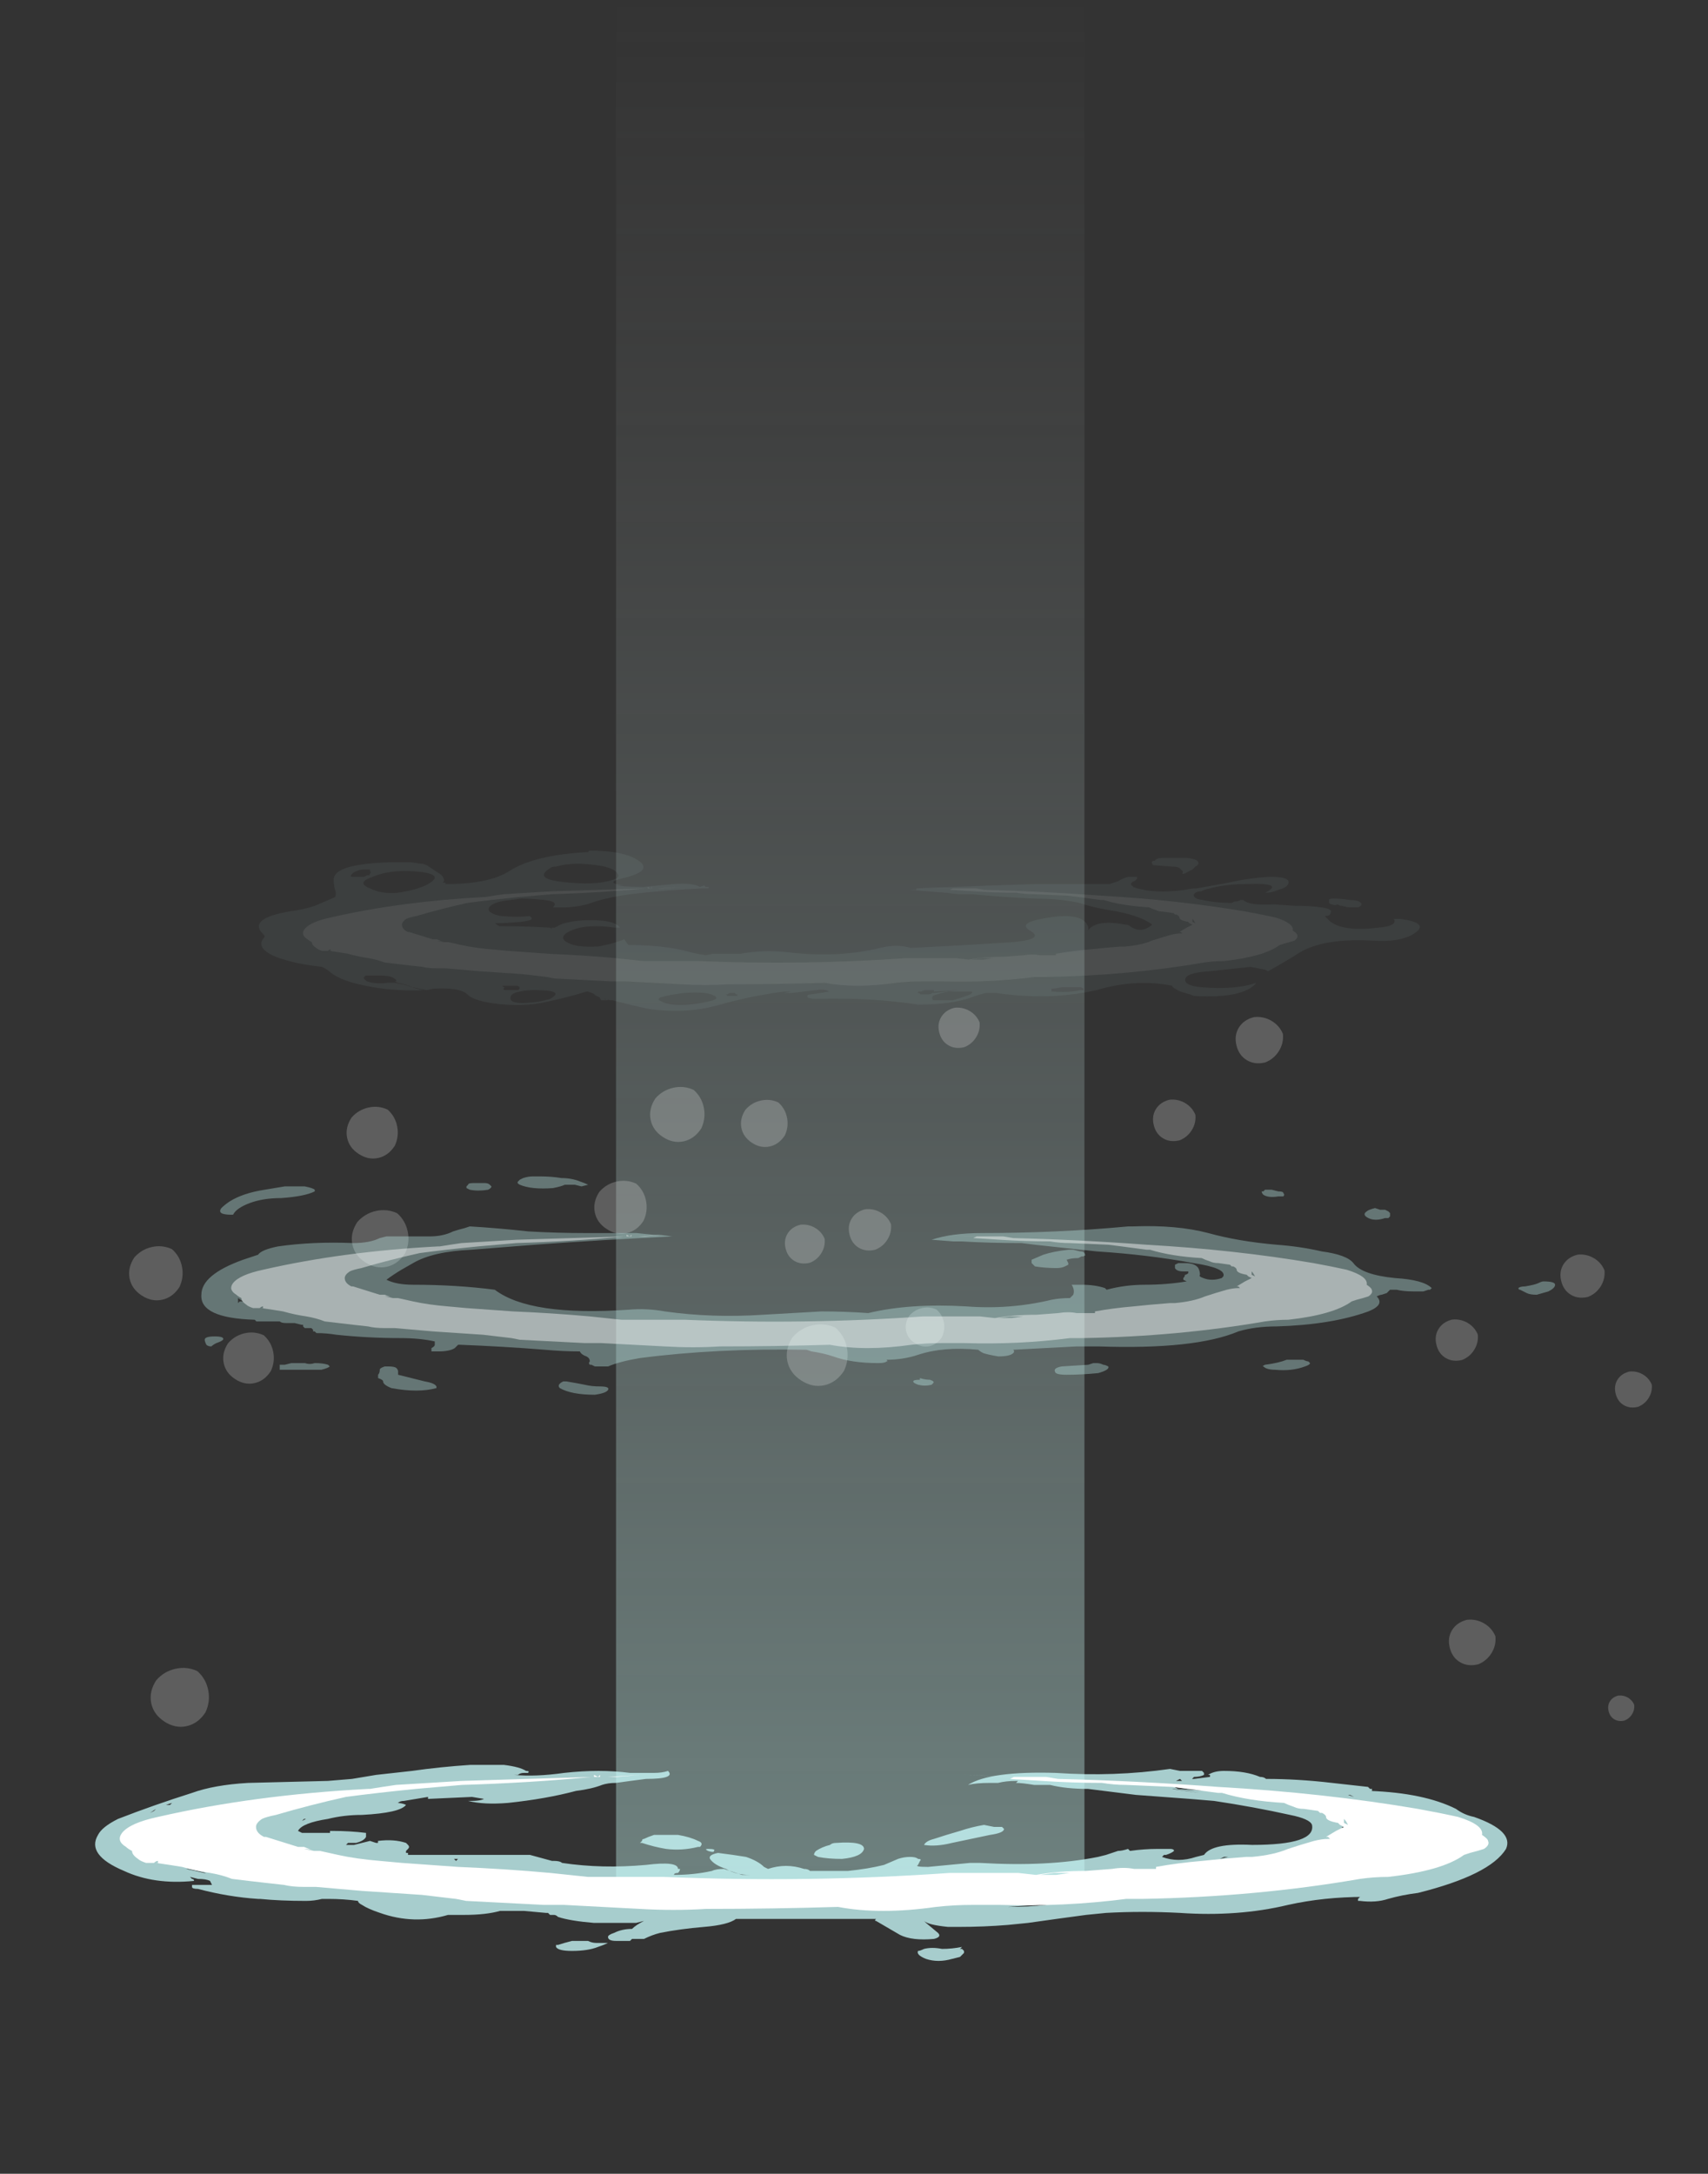 <?xml version="1.0" encoding="UTF-8" standalone="no"?>
<svg xmlns:ffdec="https://www.free-decompiler.com/flash" xmlns:xlink="http://www.w3.org/1999/xlink" ffdec:objectType="frame" height="380.4px" width="298.9px" xmlns="http://www.w3.org/2000/svg">
  <rect width="100%" height="100%" fill="#333333" stroke="none"/>
  <g transform="matrix(1.0, 0.0, 0.0, 1.0, 138.75, 303.1)">
    <use ffdec:characterId="300" height="330.05" transform="matrix(1.171, 0.0, 0.0, 1.0, -30.943, -303.1)" width="70.0" xlink:href="#sprite0"/>
    <use ffdec:characterId="131" height="8.75" transform="matrix(0.913, -0.203, 0.18, 0.918, -9.763, -109.582)" width="8.75" xlink:href="#sprite1"/>
    <use ffdec:characterId="131" height="8.75" transform="matrix(1.141, -0.254, 0.225, 1.147, -113.238, -9.913)" width="8.75" xlink:href="#sprite1"/>
    <use ffdec:characterId="131" height="8.75" transform="matrix(1.048, -0.233, 0.207, 1.054, -116.941, -83.816)" width="8.75" xlink:href="#sprite1"/>
    <use ffdec:characterId="131" height="8.75" transform="matrix(0.991, -0.221, 0.196, 0.997, -100.432, -68.782)" width="8.75" xlink:href="#sprite1"/>
    <use ffdec:characterId="131" height="8.75" transform="matrix(1.002, -0.223, 0.198, 1.008, -78.843, -108.268)" width="8.75" xlink:href="#sprite1"/>
    <use ffdec:characterId="131" height="8.75" transform="matrix(1.025, -0.228, 0.203, 1.031, -35.516, -95.292)" width="8.75" xlink:href="#sprite1"/>
    <use ffdec:characterId="131" height="8.75" transform="matrix(1.065, -0.237, 0.21, 1.071, -25.777, -111.668)" width="8.75" xlink:href="#sprite1"/>
    <use ffdec:characterId="131" height="8.75" transform="matrix(1.109, -0.247, 0.219, 1.115, -78.014, -90.059)" width="8.75" xlink:href="#sprite1"/>
    <use ffdec:characterId="131" height="8.75" transform="matrix(1.192, -0.265, 0.236, 1.199, -1.965, -69.979)" width="8.75" xlink:href="#sprite1"/>
    <use ffdec:characterId="131" height="8.75" transform="matrix(0.756, -0.168, 0.149, 0.761, 19.18, -73.429)" width="8.75" xlink:href="#sprite1"/>
    <use ffdec:characterId="131" height="8.75" transform="matrix(0.625, 0.362, -0.378, 0.616, 145.894, -64.234)" width="8.75" xlink:href="#sprite1"/>
    <use ffdec:characterId="131" height="8.75" transform="matrix(0.717, 0.416, -0.434, 0.707, 12.109, -92.809)" width="8.75" xlink:href="#sprite1"/>
    <use ffdec:characterId="131" height="8.75" transform="matrix(0.72, 0.417, -0.435, 0.709, 65.353, -111.978)" width="8.75" xlink:href="#sprite1"/>
    <use ffdec:characterId="131" height="8.75" transform="matrix(0.675, 0.391, -0.408, 0.665, 0.794, -90.023)" width="8.75" xlink:href="#sprite1"/>
    <use ffdec:characterId="131" height="8.75" transform="matrix(0.698, 0.405, -0.422, 0.688, 27.746, -128.033)" width="8.75" xlink:href="#sprite1"/>
    <use ffdec:characterId="131" height="8.75" transform="matrix(0.715, 0.415, -0.433, 0.705, 114.812, -73.497)" width="8.75" xlink:href="#sprite1"/>
    <use ffdec:characterId="131" height="8.75" transform="matrix(0.748, 0.434, -0.452, 0.737, 136.746, -84.919)" width="8.75" xlink:href="#sprite1"/>
    <use ffdec:characterId="131" height="8.75" transform="matrix(0.803, 0.466, -0.486, 0.791, 80.086, -126.592)" width="8.75" xlink:href="#sprite1"/>
    <use ffdec:characterId="131" height="8.75" transform="matrix(0.79, 0.458, -0.477, 0.778, 117.363, -21.101)" width="8.75" xlink:href="#sprite1"/>
    <use ffdec:characterId="131" height="8.75" transform="matrix(0.443, 0.257, -0.268, 0.436, 144.111, -7.198)" width="8.75" xlink:href="#sprite1"/>
    <use ffdec:characterId="153" height="4.9" transform="matrix(7, 0.0, 0.0, 7, -121.947, 5.751)" width="35.3" xlink:href="#shape2"/>
    <use ffdec:characterId="154" height="3.4" transform="matrix(7, 0.0, 0.0, 7, -117.747, 7.5)" width="34.2" xlink:href="#shape3"/>
    <use ffdec:characterId="150" height="5.5" transform="matrix(5.086, 0.0, 0.0, 5.085, -93.584, -154.245)" width="39.95" xlink:href="#shape4"/>
    <use ffdec:characterId="147" height="3.4" transform="matrix(5.086, 0.0, 0.0, 5.085, -85.701, -147.889)" width="34.2" xlink:href="#shape5"/>
    <use ffdec:characterId="143" height="6.55" transform="matrix(5.835, 0.0, 0.0, 5.834, -103.51, -97.236)" width="40.6" xlink:href="#shape6"/>
    <use ffdec:characterId="138" height="3.4" transform="matrix(5.835, 0.0, 0.0, 5.834, -98.259, -87.026)" width="34.2" xlink:href="#shape7"/>
  </g>
  <defs>
    <g id="sprite0" transform="matrix(1.0, 0.0, 0.0, 1.0, 35.0, 330.05)">
      <use ffdec:characterId="299" height="47.15" transform="matrix(7.0, 0.0, 0.0, 7.0, -35.0, -330.05)" width="10.0" xlink:href="#shape0"/>
    </g>
    <g id="shape0" transform="matrix(1.0, 0.0, 0.0, 1.0, 5.0, 47.15)">
      <path d="M5.0 -47.15 L5.0 0.0 -5.0 0.0 -5.0 -47.15 5.0 -47.15" fill="url(#gradient0)" fill-rule="evenodd" stroke="none"/>
    </g>
    <linearGradient gradientTransform="matrix(0.0, -0.029, 0.029, 0.0, 0.0, -23.55)" gradientUnits="userSpaceOnUse" id="gradient0" spreadMethod="pad" x1="-819.2" x2="819.2">
      <stop offset="0.0" stop-color="#cafdf7" stop-opacity="0.388"/>
      <stop offset="1.0" stop-color="#bfbfbf" stop-opacity="0.0"/>
    </linearGradient>
    <g id="sprite1" transform="matrix(1.0, 0.0, 0.0, 1.0, 4.55, 4.2)">
      <use ffdec:characterId="130" height="1.25" transform="matrix(7.0, 0.0, 0.0, 7.0, -4.55, -4.2)" width="1.25" xlink:href="#shape1"/>
    </g>
    <g id="shape1" transform="matrix(1.0, 0.0, 0.0, 1.0, 0.65, 0.6)">
      <path d="M0.0 -0.6 Q0.25 -0.6 0.45 -0.45 0.6 -0.25 0.6 0.0 0.6 0.25 0.45 0.45 0.25 0.65 0.0 0.65 -0.25 0.65 -0.45 0.45 -0.65 0.25 -0.65 0.0 -0.65 -0.25 -0.45 -0.45 -0.25 -0.6 0.0 -0.6" fill="#ffffff" fill-opacity="0.212" fill-rule="evenodd" stroke="none"/>
    </g>
    <g id="shape2" transform="matrix(1.0, 0.0, 0.0, 1.0, 17.5, 1.3)">
      <path d="M4.85 -0.85 Q4.5 -0.85 4.3 -0.8 4.85 -1.15 6.5 -1.1 7.95 -1.0 9.35 -1.2 L9.6 -1.15 10.15 -1.15 10.2 -1.1 10.2 -1.05 Q10.1 -1.0 9.95 -1.0 L9.9 -0.95 9.95 -0.95 10.35 -1.0 10.35 -1.05 10.3 -1.05 Q10.45 -1.15 10.7 -1.15 11.25 -1.15 11.6 -1.0 11.7 -1.0 11.75 -0.95 12.55 -0.95 13.4 -0.85 13.85 -0.8 14.3 -0.75 L14.35 -0.7 14.4 -0.7 14.4 -0.65 14.35 -0.65 Q15.7 -0.6 16.5 -0.2 16.7 -0.05 16.95 0.0 17.95 0.35 17.75 0.8 17.35 1.45 15.55 1.9 15.15 1.95 14.8 2.05 14.5 2.15 14.1 2.1 L14.05 2.1 14.05 2.05 14.1 2.0 14.2 2.0 Q13.2 2.0 12.3 2.2 11.05 2.5 9.6 2.4 8.65 2.35 7.75 2.4 L7.25 2.45 Q6.5 2.55 5.8 2.65 L5.3 2.7 Q4.7 2.75 4.05 2.75 L3.8 2.75 Q3.3 2.7 3.2 2.6 L3.25 2.65 3.55 2.9 Q3.65 3.0 3.45 3.05 2.9 3.1 2.6 2.95 L2.0 2.6 Q1.95 2.6 2.0 2.55 L1.25 2.55 Q-0.05 2.55 -1.5 2.55 -1.7 2.7 -2.3 2.75 -2.9 2.8 -3.4 2.9 -3.6 2.95 -3.8 3.05 L-4.1 3.05 -4.15 3.1 Q-4.25 3.1 -4.4 3.1 L-4.5 3.1 Q-4.7 3.1 -4.7 3.0 -4.7 2.95 -4.55 2.9 -4.35 2.8 -4.1 2.8 -4.0 2.7 -3.8 2.6 L-4.0 2.65 -5.05 2.65 Q-5.65 2.6 -5.95 2.5 -6.0 2.45 -6.05 2.45 L-6.15 2.45 -6.2 2.4 -6.25 2.4 -6.8 2.35 -7.4 2.35 Q-7.75 2.45 -8.3 2.45 L-8.7 2.45 Q-9.55 2.7 -10.4 2.4 -10.7 2.3 -10.85 2.2 -10.95 2.15 -10.95 2.1 -11.3 2.05 -11.7 2.05 L-11.85 2.05 Q-12.05 2.1 -12.25 2.1 -12.9 2.1 -13.4 2.05 L-13.45 2.05 Q-14.2 2.0 -14.95 1.8 -15.1 1.8 -15.1 1.75 L-15.1 1.7 Q-15.05 1.7 -14.95 1.7 -14.8 1.7 -14.65 1.7 L-14.6 1.7 -14.65 1.6 Q-14.75 1.55 -14.95 1.55 L-15.15 1.5 -15.1 1.55 Q-15.05 1.55 -15.05 1.6 -16.05 1.7 -16.8 1.35 -17.75 0.95 -17.45 0.45 -17.35 0.25 -16.95 0.05 -16.05 -0.3 -15.1 -0.6 -14.55 -0.8 -13.7 -0.85 L-11.7 -0.9 -11.1 -0.95 Q-10.8 -1.0 -10.5 -1.05 -10.05 -1.1 -9.6 -1.15 -8.9 -1.25 -8.15 -1.3 L-7.3 -1.3 Q-6.9 -1.25 -6.75 -1.15 -6.65 -1.15 -6.7 -1.1 L-6.8 -1.1 Q-6.9 -1.1 -6.95 -1.05 L-7.05 -1.05 Q-6.5 -1.0 -5.8 -1.1 -4.9 -1.2 -4.15 -1.1 L-3.55 -1.1 Q-3.35 -1.1 -3.2 -1.15 -3.0 -0.95 -3.75 -0.95 -4.15 -0.9 -4.5 -0.85 -4.7 -0.85 -4.85 -0.8 -5.1 -0.7 -5.5 -0.65 -6.25 -0.45 -7.2 -0.35 -7.8 -0.3 -8.2 -0.4 L-8.1 -0.4 Q-7.9 -0.4 -7.8 -0.45 L-8.1 -0.5 -9.2 -0.45 -9.2 -0.5 Q-9.5 -0.45 -9.8 -0.4 -9.9 -0.4 -9.95 -0.35 -10.0 -0.35 -10.05 -0.35 L-10.0 -0.35 Q-9.85 -0.35 -9.75 -0.3 -9.9 -0.1 -10.85 -0.05 -11.3 -0.05 -11.7 0.05 -12.35 0.15 -12.45 0.35 L-12.35 0.4 -12.2 0.4 Q-12.05 0.4 -12.0 0.4 -11.85 0.4 -11.65 0.4 L-11.65 0.35 -11.6 0.35 Q-11.15 0.35 -10.75 0.4 -10.75 0.45 -10.75 0.5 -10.8 0.6 -11.0 0.65 L-11.2 0.65 -11.25 0.7 -11.05 0.7 Q-10.85 0.65 -10.65 0.6 L-10.5 0.65 -10.45 0.65 -10.45 0.6 Q-10.05 0.55 -9.75 0.65 L-9.7 0.7 Q-9.65 0.75 -9.7 0.8 L-9.75 0.85 -9.75 0.9 -9.7 0.9 -9.7 0.95 -6.95 0.95 Q-6.8 0.95 -6.65 0.95 L-6.1 1.1 -6.05 1.1 Q-5.9 1.1 -5.85 1.15 -4.85 1.3 -3.75 1.2 -2.95 1.1 -2.95 1.3 L-2.9 1.3 Q-2.9 1.35 -2.95 1.4 -3.05 1.4 -3.05 1.45 -2.55 1.45 -2.1 1.35 -2.0 1.3 -1.8 1.3 -1.5 1.4 -1.35 1.45 L-1.15 1.45 Q-1.5 1.45 -1.75 1.3 -2.05 1.2 -2.15 1.05 -2.2 0.95 -1.95 0.9 -1.55 0.95 -1.25 1.0 -0.95 1.1 -0.8 1.25 L-0.7 1.3 Q-0.25 1.15 0.2 1.3 0.3 1.3 0.35 1.35 0.85 1.35 1.4 1.35 L1.3 1.35 Q1.8 1.3 2.2 1.2 L2.55 1.05 Q2.7 1.0 2.85 1.0 3.0 1.0 3.05 1.05 3.15 1.05 3.1 1.1 L3.05 1.2 Q2.95 1.25 3.3 1.25 3.85 1.2 4.35 1.15 L4.6 1.15 Q6.3 1.25 7.55 1.0 L7.75 0.95 8.05 0.85 Q8.15 0.85 8.3 0.8 L8.35 0.85 Q8.7 0.8 9.05 0.8 L9.35 0.8 Q9.45 0.8 9.45 0.85 9.4 0.9 9.25 0.95 L9.2 0.95 9.15 1.0 Q9.55 1.15 10.0 1.0 L10.2 0.95 Q10.4 0.65 11.4 0.7 13.0 0.7 12.9 0.2 12.85 0.05 12.35 -0.05 11.45 -0.25 10.45 -0.4 L9.85 -0.45 Q9.2 -0.5 8.5 -0.55 L7.3 -0.7 Q6.75 -0.7 6.35 -0.8 L5.95 -0.8 Q5.65 -0.85 5.5 -0.85 L5.55 -0.9 5.5 -0.9 Q5.25 -0.9 5.05 -0.85 L4.85 -0.85 M11.2 -0.95 L11.35 -0.95 Q11.25 -0.95 11.2 -0.95 L11.2 -0.95 M8.95 -0.9 L8.95 -0.9 M9.5 -1.05 L9.5 -1.05 M9.6 -0.95 L9.5 -0.9 9.65 -0.9 9.6 -0.95 M9.5 -0.7 L10.3 -0.65 10.4 -0.65 9.9 -0.7 Q9.85 -0.7 9.8 -0.7 L9.45 -0.75 9.55 -0.7 9.5 -0.7 M9.75 -0.65 L10.1 -0.6 Q9.8 -0.65 9.45 -0.7 L9.4 -0.7 9.75 -0.65 M11.35 -0.6 Q11.2 -0.6 11.1 -0.65 L11.1 -0.6 11.35 -0.6 M13.75 -0.55 L13.8 -0.55 13.95 -0.5 13.85 -0.55 13.75 -0.55 M14.25 -0.15 L14.5 -0.1 14.5 -0.15 Q14.15 -0.2 13.75 -0.25 13.75 -0.35 13.35 -0.35 L13.5 -0.3 Q13.9 -0.25 14.25 -0.15 M15.15 0.45 L15.0 0.45 14.9 0.5 14.95 0.55 15.15 0.45 M14.55 0.6 L14.55 0.6 M16.1 0.75 L16.0 0.8 15.95 0.8 15.85 0.85 Q15.8 0.85 15.8 0.9 L16.1 0.75 M13.5 0.0 L13.4 0.0 13.45 0.05 13.5 0.0 M13.65 0.25 L13.65 0.45 13.85 0.35 Q13.85 0.3 13.8 0.3 L13.75 0.25 13.65 0.25 M14.15 0.95 Q14.2 0.9 14.25 0.9 14.3 0.85 14.25 0.9 L13.85 1.0 Q13.95 1.0 14.1 0.95 L14.15 0.95 M12.75 1.05 L12.75 1.05 M12.7 1.6 Q12.7 1.55 12.8 1.55 12.6 1.55 12.5 1.6 12.35 1.65 12.2 1.65 L12.15 1.65 Q12.25 1.75 12.2 1.8 L12.6 1.7 12.55 1.7 12.6 1.65 Q12.7 1.65 12.7 1.6 M12.65 1.25 L12.6 1.25 12.3 1.3 12.4 1.3 Q12.5 1.3 12.65 1.25 M9.15 1.15 L9.15 1.15 M10.7 1.0 L10.6 1.05 10.8 1.0 10.7 1.0 M10.4 1.05 L10.4 1.05 M5.15 0.25 L5.2 0.3 Q5.2 0.4 4.85 0.45 L3.9 0.65 Q3.5 0.75 3.2 0.7 3.25 0.6 3.45 0.55 3.75 0.45 4.1 0.35 4.4 0.25 4.7 0.2 L4.95 0.25 Q5.05 0.25 5.15 0.25 M1.0 0.65 Q1.7 0.6 1.7 0.8 1.65 1.0 1.15 1.05 0.8 1.05 0.55 1.0 L0.45 0.95 Q0.45 0.9 0.5 0.85 0.65 0.75 0.85 0.7 0.9 0.65 1.0 0.65 M0.1 1.45 L0.1 1.45 M0.7 1.6 Q0.0 1.65 -0.6 1.75 -0.85 1.8 -1.15 1.8 L-0.4 1.8 Q-0.35 1.8 -0.4 1.75 L-0.4 1.7 0.05 1.7 0.35 1.65 Q0.55 1.65 0.7 1.6 M1.9 1.65 L1.9 1.65 M3.65 3.3 Q3.9 3.3 4.15 3.25 L4.1 3.3 4.15 3.3 4.2 3.35 4.2 3.4 4.1 3.5 3.9 3.55 Q3.55 3.65 3.25 3.55 3.0 3.45 3.05 3.35 3.1 3.35 3.2 3.3 3.4 3.25 3.65 3.3 M6.75 2.15 L6.7 2.15 5.3 2.25 Q5.8 2.25 6.25 2.2 6.5 2.15 6.75 2.15 M-16.15 -0.1 L-16.05 -0.15 -16.0 -0.2 -16.15 -0.1 M-15.45 -0.4 L-15.75 -0.3 -15.65 -0.3 -15.6 -0.35 -15.45 -0.4 M-14.75 -0.05 L-14.8 0.0 -14.5 -0.05 -14.45 -0.1 Q-14.6 -0.05 -14.75 -0.05 M-14.5 -0.25 L-14.5 -0.2 -13.85 -0.3 Q-13.45 -0.35 -13.05 -0.4 L-13.25 -0.4 -13.55 -0.35 -14.05 -0.3 Q-14.3 -0.25 -14.5 -0.25 M-10.8 -0.65 L-10.8 -0.6 -10.85 -0.6 Q-11.0 -0.55 -11.15 -0.55 L-11.05 -0.55 -10.1 -0.65 -10.25 -0.65 -10.2 -0.7 -10.4 -0.7 -10.8 -0.65 M-11.55 -0.1 L-11.55 -0.1 M-7.05 -1.15 L-7.05 -1.15 M-3.45 0.45 L-2.95 0.45 Q-2.65 0.5 -2.45 0.6 -2.3 0.65 -2.4 0.75 L-2.45 0.75 Q-2.85 0.85 -3.25 0.8 -3.55 0.75 -3.85 0.65 L-3.9 0.65 -3.85 0.6 Q-3.85 0.55 -3.8 0.55 -3.7 0.5 -3.55 0.45 L-3.45 0.45 M-2.2 0.8 Q-2.0 0.8 -2.05 0.85 -2.05 0.9 -2.2 0.85 -2.3 0.8 -2.2 0.8 M-1.7 1.65 L-1.75 1.65 Q-1.75 1.6 -1.8 1.6 L-2.0 1.6 -1.7 1.65 M-6.0 2.15 L-6.0 2.15 M-5.3 2.2 L-5.05 2.2 Q-5.15 2.15 -5.4 2.2 L-5.3 2.2 M-5.45 3.1 L-5.2 3.1 Q-5.1 3.15 -5.0 3.15 -4.85 3.15 -4.7 3.15 -4.8 3.2 -4.95 3.25 -5.2 3.35 -5.6 3.35 -5.95 3.35 -6.0 3.25 L-6.0 3.2 -5.95 3.2 Q-5.8 3.15 -5.6 3.1 L-5.45 3.1 M-1.6 1.95 L-1.6 1.95 M-3.65 2.15 L-3.65 2.15 M-10.0 0.7 L-10.0 0.7 M-12.35 0.1 L-12.25 0.05 -12.3 0.05 -12.35 0.1 M-8.5 1.1 L-8.45 1.05 -8.55 1.05 -8.5 1.1 M-9.75 1.0 L-9.75 1.0 M-13.5 0.65 L-13.5 0.65 M-14.25 0.75 L-14.4 0.6 Q-14.4 0.65 -14.5 0.65 L-14.35 0.7 -14.35 0.75 -14.25 0.75 M-14.95 0.3 L-14.95 0.3 M-16.1 1.2 L-16.1 1.2 M-15.8 1.35 L-15.8 1.35 M-14.75 1.4 Q-14.95 1.35 -15.2 1.3 L-15.25 1.3 Q-15.0 1.35 -14.8 1.4 L-14.75 1.4 M-12.55 2.0 L-12.55 2.0" fill="#ccfffe" fill-opacity="0.753" fill-rule="evenodd" stroke="none"/>
    </g>
    <g id="shape3" transform="matrix(1.0, 0.0, 0.0, 1.0, 16.9, 1.05)">
      <path d="M6.55 -0.95 Q8.55 -0.9 10.55 -0.75 13.2 -0.6 15.55 -0.2 16.1 -0.1 16.55 0.0 17.2 0.2 17.15 0.45 17.3 0.55 17.3 0.6 17.35 0.7 17.2 0.8 17.05 0.85 16.85 0.9 L16.7 0.95 Q16.15 1.35 14.8 1.5 14.45 1.5 14.1 1.55 11.5 2.0 8.65 2.05 8.45 2.05 8.25 2.05 6.7 2.25 5.1 2.2 L4.4 2.2 Q3.95 2.2 3.5 2.25 2.1 2.45 1.05 2.25 -0.6 2.3 -2.25 2.3 -3.05 2.35 -3.9 2.3 L-5.8 2.2 -6.3 2.2 -8.25 2.1 -8.5 2.05 -9.35 1.95 -10.85 1.85 -12.0 1.75 -12.3 1.75 Q-12.6 1.75 -12.8 1.7 L-13.25 1.65 Q-13.7 1.6 -14.1 1.55 -14.35 1.45 -14.65 1.4 -15.0 1.35 -15.35 1.25 -15.65 1.2 -16.0 1.15 L-16.25 1.15 Q-16.4 1.1 -16.45 1.05 -16.6 0.95 -16.6 0.85 -16.7 0.8 -16.75 0.75 -17.0 0.6 -16.85 0.4 -16.65 0.15 -15.95 0.0 -13.55 -0.55 -10.7 -0.7 L-10.65 -0.7 Q-10.35 -0.75 -10.0 -0.8 -9.2 -0.85 -8.35 -0.9 -6.7 -0.95 -5.05 -1.0 L-5.05 -1.05 -4.95 -1.0 -4.9 -1.05 -4.9 -1.0 -4.5 -1.0 -3.9 -1.05 -4.7 -1.0 -5.1 -1.0 Q-6.65 -0.85 -8.35 -0.8 L-9.5 -0.7 Q-10.5 -0.6 -11.25 -0.5 -12.15 -0.3 -13.0 -0.05 -13.25 0.0 -13.35 0.05 -13.5 0.15 -13.5 0.25 -13.5 0.4 -13.3 0.5 L-13.25 0.5 -12.45 0.75 -12.3 0.75 -12.05 0.85 -12.3 0.8 Q-12.15 0.8 -12.05 0.85 L-12.05 0.85 -11.9 0.85 -11.45 0.95 Q-11.0 1.05 -10.4 1.1 L-9.85 1.15 -8.45 1.25 Q-7.25 1.3 -6.15 1.4 L-5.2 1.5 -3.3 1.5 Q0.3 1.65 3.85 1.4 L5.55 1.4 6.0 1.45 Q6.55 1.35 7.25 1.35 L7.9 1.3 Q8.2 1.25 8.45 1.3 L9.0 1.3 9.0 1.25 Q9.55 1.15 10.15 1.1 L10.65 1.05 11.25 1.0 11.4 1.0 Q11.95 0.95 12.3 0.8 12.6 0.7 12.95 0.6 13.15 0.55 13.3 0.55 L13.35 0.55 13.3 0.5 13.25 0.5 13.5 0.35 13.7 0.25 13.6 0.2 13.55 0.15 Q13.25 0.1 13.25 0.0 13.25 -0.05 13.15 -0.1 L13.1 -0.1 13.05 -0.15 12.7 -0.2 Q12.55 -0.2 12.45 -0.25 12.3 -0.3 12.2 -0.35 11.3 -0.4 10.65 -0.6 L10.55 -0.6 9.8 -0.7 9.4 -0.75 8.25 -0.8 Q7.95 -0.8 7.65 -0.85 6.9 -0.85 6.15 -0.9 L5.35 -0.95 5.45 -1.0 4.2 -1.05 5.4 -1.0 5.75 -1.0 Q6.0 -1.0 6.25 -1.0 L6.55 -0.95 M13.7 0.05 Q13.7 0.1 13.7 0.15 L13.8 0.2 Q13.75 0.1 13.7 0.05 M7.1 1.4 L6.45 1.4 6.1 1.45 6.5 1.45 6.85 1.4 7.1 1.4 M1.55 2.25 L1.55 2.25 M-8.0 -0.9 L-8.0 -0.9 M-7.1 1.4 L-7.1 1.4 M-12.65 0.75 L-12.65 0.75 M-16.05 1.15 L-15.95 1.15 -15.95 1.1 Q-16.0 1.1 -16.05 1.15 M-12.95 1.65 L-12.95 1.65" fill="#ffffff" fill-rule="evenodd" stroke="none"/>
    </g>
    <g id="shape4" transform="matrix(1.0, 0.0, 0.0, 1.0, 18.45, 2.3)">
      <path d="M4.05 -0.95 L4.2 -0.95 4.2 -1.0 6.8 -1.1 8.3 -1.15 10.85 -1.15 11.15 -1.25 Q11.3 -1.35 11.5 -1.4 11.6 -1.4 11.65 -1.4 L11.8 -1.4 Q11.8 -1.3 11.7 -1.25 11.55 -1.2 11.6 -1.1 11.65 -1.1 11.65 -1.05 12.35 -0.8 13.45 -0.95 13.65 -1.0 13.85 -1.0 14.4 -1.1 14.95 -1.2 15.6 -1.35 16.35 -1.4 16.95 -1.4 17.0 -1.25 17.05 -1.05 16.65 -0.95 16.45 -0.85 16.2 -0.85 16.9 -1.2 15.55 -1.15 15.0 -1.15 14.5 -1.05 L14.1 -0.95 14.0 -0.9 Q13.9 -0.9 13.8 -0.85 L13.75 -0.8 Q13.7 -0.65 14.05 -0.6 14.5 -0.5 15.05 -0.5 L15.15 -0.55 Q15.3 -0.55 15.35 -0.6 L15.45 -0.6 Q15.65 -0.4 16.5 -0.45 L17.25 -0.4 17.35 -0.4 Q17.75 -0.4 18.1 -0.35 18.55 -0.3 18.45 -0.15 18.45 -0.05 18.25 -0.05 18.3 0.0 18.4 0.1 L18.45 0.15 Q18.95 0.5 20.1 0.35 20.7 0.3 20.65 0.1 20.65 0.05 20.6 0.05 L20.85 0.05 Q21.95 0.2 21.25 0.6 20.8 0.85 19.95 0.8 18.25 0.7 17.4 1.2 16.85 1.55 16.3 1.85 L16.2 1.8 Q15.95 1.75 15.7 1.7 L14.3 1.85 Q13.45 1.9 13.45 2.15 13.45 2.35 14.0 2.4 15.15 2.5 15.9 2.25 15.45 2.8 13.75 2.7 13.65 2.65 13.45 2.6 13.25 2.55 13.1 2.45 13.0 2.4 13.0 2.35 11.75 2.1 10.4 2.5 9.75 2.65 9.0 2.7 7.95 2.75 6.95 2.6 6.85 2.6 6.7 2.6 L6.6 2.6 Q6.35 2.65 6.1 2.75 5.4 3.0 4.3 3.0 L4.25 3.0 Q2.65 2.75 0.75 2.8 0.55 2.8 0.45 2.75 L0.45 2.7 Q0.45 2.65 0.55 2.65 L0.9 2.6 1.2 2.55 Q1.05 2.45 0.75 2.5 0.3 2.55 -0.1 2.6 L-0.35 2.6 -0.1 2.55 -0.35 2.55 Q-1.5 2.7 -2.55 3.0 L-2.95 3.1 Q-3.9 3.3 -5.0 3.15 -5.7 3.0 -6.25 2.85 L-6.35 2.85 -6.55 2.8 -6.5 2.8 -6.4 2.85 -6.65 2.85 -6.7 2.75 -6.9 2.65 -6.85 2.65 Q-6.95 2.6 -7.1 2.55 L-7.15 2.55 Q-7.8 2.75 -8.5 2.9 -9.35 3.1 -10.4 2.95 -11.05 2.85 -11.25 2.65 -11.5 2.4 -12.4 2.45 L-12.65 2.5 Q-12.9 2.45 -13.15 2.4 -13.35 2.3 -13.65 2.25 L-13.75 2.2 -13.7 2.2 -13.7 2.15 Q-13.75 2.1 -13.85 2.05 -14.0 2.0 -14.25 2.0 L-14.75 2.0 -14.8 2.05 Q-14.85 2.1 -14.7 2.2 -14.4 2.3 -14.0 2.25 L-13.75 2.25 Q-13.45 2.3 -13.3 2.35 -13.05 2.45 -12.75 2.5 -13.8 2.55 -14.75 2.35 -15.55 2.2 -15.95 1.9 -16.05 1.8 -16.25 1.7 -17.2 1.6 -17.85 1.35 -18.55 1.05 -18.25 0.7 -18.2 0.65 -18.25 0.6 -18.9 0.0 -17.1 -0.25 -16.8 -0.3 -16.5 -0.4 -16.15 -0.55 -15.8 -0.7 -15.75 -0.8 -15.8 -0.95 -15.85 -1.1 -15.85 -1.3 -15.85 -1.85 -13.85 -1.9 L-13.2 -1.9 -12.85 -1.85 -12.8 -1.85 -12.65 -1.8 -12.2 -1.5 Q-12.05 -1.4 -12.05 -1.25 L-12.1 -1.2 -12.0 -1.2 -12.0 -1.15 -11.95 -1.15 Q-10.5 -1.15 -9.8 -1.6 -8.95 -2.15 -7.1 -2.25 L-7.05 -2.3 Q-5.85 -2.3 -5.35 -1.95 -4.85 -1.6 -5.9 -1.35 -6.55 -1.2 -5.9 -1.1 L-6.15 -1.1 Q-5.7 -1.05 -5.2 -1.05 L-4.15 -1.15 Q-3.5 -1.2 -3.25 -1.05 L-3.1 -1.1 -3.05 -1.05 -2.95 -1.05 -2.95 -1.0 -3.15 -1.0 Q-4.35 -0.95 -5.65 -0.8 -6.35 -0.7 -6.85 -0.55 -7.45 -0.3 -8.35 -0.35 L-8.3 -0.35 Q-8.1 -0.55 -8.6 -0.6 -9.0 -0.65 -9.4 -0.65 L-9.75 -0.6 Q-10.35 -0.55 -10.5 -0.35 -10.6 -0.15 -10.1 -0.05 -9.5 0.0 -9.1 -0.05 L-9.05 0.0 Q-8.95 0.1 -9.4 0.15 -9.9 0.2 -10.4 0.2 L-10.3 0.2 -10.15 0.3 -10.05 0.3 Q-9.2 0.3 -8.45 0.35 L-8.4 0.35 -8.35 0.4 -8.35 0.35 -8.25 0.35 -8.15 0.3 Q-7.9 0.15 -7.3 0.1 -6.2 0.05 -6.0 0.35 -6.1 0.35 -6.2 0.35 -6.5 0.3 -6.8 0.3 -7.25 0.3 -7.55 0.4 -8.1 0.6 -7.9 0.8 -7.6 1.05 -6.75 1.0 -6.2 0.9 -5.85 0.75 L-5.75 0.9 -5.7 0.95 Q-4.55 0.95 -3.75 1.15 -3.4 1.25 -3.05 1.3 L-2.8 1.25 -1.85 1.25 Q-1.05 1.1 -0.2 1.2 1.5 1.4 2.95 1.05 3.55 0.9 4.0 1.05 4.9 1.0 5.9 0.95 L7.5 0.85 Q8.65 0.75 8.1 0.45 7.7 0.2 8.5 0.05 9.75 -0.2 10.05 0.2 10.15 0.35 10.1 0.45 10.4 0.05 11.4 0.25 11.5 0.25 11.55 0.3 11.9 0.55 12.25 0.3 12.35 0.25 12.25 0.2 11.8 -0.1 10.85 -0.25 10.25 -0.35 9.8 -0.5 9.15 -0.65 8.25 -0.65 7.15 -0.7 6.1 -0.8 L5.85 -0.8 Q5.5 -0.8 5.25 -0.85 L5.2 -0.85 Q4.55 -0.9 3.95 -0.95 4.0 -0.95 4.05 -0.95 M12.75 -2.05 L13.5 -2.05 Q13.95 -2.0 13.9 -1.85 13.9 -1.8 13.8 -1.75 L13.7 -1.65 13.5 -1.55 Q13.45 -1.5 13.35 -1.5 13.4 -1.6 13.3 -1.65 13.25 -1.75 13.0 -1.75 L12.35 -1.8 Q12.3 -1.85 12.3 -1.9 12.3 -1.95 12.4 -1.95 L12.45 -2.0 Q12.5 -2.05 12.75 -2.05 M13.5 -1.75 L13.5 -1.75 M18.4 -0.6 Q18.4 -0.65 18.55 -0.65 18.85 -0.65 19.1 -0.6 19.4 -0.6 19.5 -0.5 19.55 -0.4 19.4 -0.35 L19.1 -0.35 Q19.0 -0.35 18.85 -0.4 18.75 -0.4 18.7 -0.45 18.6 -0.4 18.5 -0.45 18.45 -0.45 18.4 -0.5 18.4 -0.55 18.4 -0.6 M-8.8 2.9 Q-8.55 2.85 -8.4 2.8 -7.85 2.5 -8.95 2.5 -9.2 2.5 -9.45 2.55 -9.7 2.6 -9.75 2.7 -9.9 3.05 -8.8 2.9 M-10.0 2.45 Q-10.05 2.5 -9.9 2.5 L-9.5 2.5 -9.45 2.45 -9.45 2.4 -9.45 2.4 Q-9.5 2.35 -9.55 2.35 L-10.05 2.35 -10.0 2.4 Q-9.95 2.4 -10.0 2.45 M-2.35 2.65 L-2.3 2.7 Q-1.8 2.7 -1.25 2.7 L-1.9 2.7 Q-2.0 2.7 -1.95 2.65 L-2.0 2.65 -2.05 2.6 -2.2 2.6 Q-2.25 2.6 -2.3 2.65 L-2.35 2.65 M-4.6 2.75 Q-4.7 2.8 -4.65 2.85 -4.15 3.15 -3.0 2.9 -2.45 2.8 -2.85 2.65 -3.15 2.55 -3.8 2.6 -4.25 2.65 -4.6 2.75 M-7.4 -1.85 Q-7.85 -1.85 -8.2 -1.75 -8.35 -1.75 -8.4 -1.7 -9.05 -1.3 -7.75 -1.2 -6.65 -1.1 -6.1 -1.35 -6.05 -1.4 -6.05 -1.45 -6.15 -1.8 -7.4 -1.85 M-14.6 -1.5 Q-14.55 -1.55 -14.6 -1.6 L-14.6 -1.65 -14.8 -1.65 Q-14.95 -1.65 -15.05 -1.6 -15.2 -1.55 -15.25 -1.45 -15.3 -1.4 -15.2 -1.4 L-15.05 -1.4 Q-14.9 -1.4 -14.8 -1.4 L-14.7 -1.45 -14.6 -1.45 Q-14.65 -1.5 -14.6 -1.5 M-13.65 -0.85 Q-12.95 -0.95 -12.6 -1.15 -11.9 -1.55 -13.35 -1.6 -14.05 -1.6 -14.5 -1.4 -15.1 -1.2 -14.6 -1.0 -14.2 -0.8 -13.65 -0.85 M5.85 2.55 L5.55 2.55 Q5.45 2.55 5.3 2.55 5.05 2.6 4.9 2.65 4.7 2.7 4.75 2.8 4.75 2.85 4.8 2.85 L4.9 2.85 Q5.2 2.85 5.45 2.85 5.8 2.75 6.05 2.65 6.15 2.6 6.1 2.55 L5.85 2.55 M5.7 2.5 L4.8 2.55 4.8 2.5 4.5 2.5 4.35 2.55 4.3 2.55 Q4.25 2.55 4.25 2.6 L4.3 2.6 4.35 2.65 4.55 2.65 Q4.7 2.65 4.75 2.6 L4.8 2.6 Q5.2 2.55 5.7 2.5 M9.2 2.4 Q9.0 2.45 8.85 2.45 L8.85 2.55 8.9 2.55 Q9.4 2.6 9.85 2.5 L9.95 2.5 9.95 2.45 9.85 2.4 9.2 2.4" fill="#ccfffe" fill-opacity="0.059" fill-rule="evenodd" stroke="none"/>
    </g>
    <g id="shape5" transform="matrix(1.0, 0.0, 0.0, 1.0, 16.9, 1.05)">
      <path d="M6.55 -0.95 Q8.55 -0.9 10.55 -0.75 13.2 -0.6 15.55 -0.2 16.1 -0.1 16.55 0.0 17.2 0.2 17.15 0.45 17.3 0.55 17.3 0.6 17.35 0.7 17.2 0.8 17.05 0.85 16.85 0.9 L16.7 0.95 Q16.15 1.35 14.8 1.5 14.45 1.5 14.1 1.55 11.5 2.0 8.65 2.05 8.45 2.05 8.25 2.05 6.7 2.25 5.1 2.2 L4.4 2.2 Q3.95 2.2 3.5 2.25 2.1 2.45 1.05 2.25 -0.6 2.3 -2.25 2.3 -3.05 2.35 -3.9 2.3 L-5.8 2.2 -6.3 2.2 -8.25 2.1 -8.5 2.05 -9.35 1.95 -10.85 1.85 -12.0 1.75 -12.3 1.75 Q-12.6 1.75 -12.8 1.7 L-13.25 1.65 Q-13.7 1.6 -14.1 1.55 -14.35 1.45 -14.65 1.4 -15.0 1.35 -15.35 1.25 -15.65 1.2 -16.0 1.15 L-16.25 1.15 Q-16.4 1.1 -16.45 1.05 -16.6 0.95 -16.6 0.85 -16.7 0.8 -16.75 0.75 -17.0 0.6 -16.85 0.4 -16.65 0.15 -15.95 0.0 -13.55 -0.55 -10.7 -0.7 L-10.65 -0.7 Q-10.35 -0.75 -10.0 -0.8 -9.2 -0.85 -8.35 -0.9 -6.7 -0.95 -5.05 -1.0 L-5.05 -1.05 -4.95 -1.0 -4.9 -1.05 -4.9 -1.0 -4.5 -1.0 -3.9 -1.05 -4.7 -1.0 -5.1 -1.0 Q-6.65 -0.85 -8.35 -0.8 L-9.5 -0.7 Q-10.5 -0.6 -11.25 -0.5 -12.15 -0.3 -13.0 -0.05 -13.25 0.0 -13.35 0.05 -13.5 0.15 -13.5 0.25 -13.5 0.4 -13.3 0.5 L-13.25 0.5 -12.45 0.75 -12.3 0.75 -12.05 0.85 -12.3 0.8 Q-12.15 0.8 -12.05 0.85 L-12.05 0.85 -11.9 0.85 -11.45 0.95 Q-11.0 1.05 -10.4 1.1 L-9.85 1.15 -8.45 1.25 Q-7.25 1.3 -6.15 1.4 L-5.2 1.5 -3.3 1.5 Q0.3 1.65 3.85 1.4 L5.55 1.4 6.0 1.45 Q6.55 1.35 7.25 1.35 L7.9 1.3 Q8.2 1.25 8.45 1.3 L9.0 1.3 9.0 1.25 Q9.55 1.15 10.15 1.1 L10.65 1.05 11.25 1.0 11.4 1.0 Q11.95 0.95 12.3 0.8 12.6 0.7 12.95 0.6 13.15 0.55 13.3 0.55 L13.35 0.55 13.3 0.5 13.25 0.5 13.5 0.35 13.7 0.25 13.6 0.2 13.55 0.15 Q13.25 0.1 13.25 0.0 13.25 -0.05 13.15 -0.1 L13.1 -0.1 13.05 -0.15 12.7 -0.2 Q12.55 -0.2 12.45 -0.25 12.3 -0.3 12.2 -0.35 11.3 -0.4 10.65 -0.6 L10.55 -0.6 9.8 -0.7 9.4 -0.75 8.25 -0.8 Q7.95 -0.8 7.65 -0.85 6.9 -0.85 6.15 -0.9 L5.35 -0.95 5.45 -1.0 4.2 -1.05 5.4 -1.0 5.75 -1.0 Q6.0 -1.0 6.25 -1.0 L6.55 -0.95 M13.7 0.05 Q13.7 0.1 13.7 0.15 L13.8 0.2 Q13.75 0.1 13.7 0.05 M7.1 1.4 L6.45 1.4 6.1 1.45 6.5 1.45 6.85 1.4 7.1 1.4 M1.55 2.25 L1.55 2.25 M-8.0 -0.9 L-8.0 -0.9 M-7.1 1.4 L-7.1 1.4 M-12.65 0.75 L-12.65 0.75 M-16.05 1.15 L-15.95 1.15 -15.95 1.1 Q-16.0 1.1 -16.05 1.15 M-12.95 1.65 L-12.95 1.65" fill="#ffffff" fill-opacity="0.075" fill-rule="evenodd" stroke="none"/>
    </g>
    <g id="shape6" transform="matrix(1.0, 0.0, 0.0, 1.0, 17.8, 2.8)">
      <path d="M8.2 -0.6 L8.35 -0.6 8.55 -0.55 Q8.7 -0.55 8.7 -0.45 8.75 -0.45 8.65 -0.4 L8.6 -0.4 8.5 -0.35 Q8.3 -0.35 8.15 -0.3 L8.2 -0.2 8.2 -0.15 8.1 -0.1 Q8.0 -0.05 7.85 -0.05 7.5 -0.05 7.2 -0.1 L7.1 -0.2 7.1 -0.3 7.45 -0.45 Q7.75 -0.55 8.2 -0.6 M6.8 -0.8 Q5.85 -0.8 5.0 -0.85 L4.75 -0.85 4.1 -0.9 Q4.7 -1.1 5.6 -1.1 7.85 -1.1 10.0 -1.3 L10.15 -1.3 Q11.45 -1.35 12.4 -1.1 13.3 -0.85 14.45 -0.75 15.15 -0.7 15.8 -0.55 16.55 -0.45 16.75 -0.2 17.0 0.15 18.0 0.25 18.85 0.3 19.1 0.55 L19.05 0.6 19.0 0.6 18.85 0.65 Q18.7 0.65 18.55 0.65 18.25 0.65 18.05 0.6 17.95 0.6 17.85 0.6 L17.75 0.7 17.6 0.75 Q17.55 0.75 17.45 0.8 17.7 1.05 17.2 1.25 16.1 1.65 14.45 1.7 13.8 1.7 13.3 1.85 12.0 2.4 9.1 2.3 L8.45 2.3 6.55 2.4 Q6.6 2.45 6.55 2.5 6.45 2.6 6.1 2.6 5.8 2.55 5.65 2.5 5.55 2.45 5.5 2.4 4.45 2.3 3.7 2.55 3.25 2.7 2.75 2.7 2.8 2.75 2.75 2.75 2.7 2.8 2.5 2.8 1.7 2.8 1.15 2.6 0.85 2.5 0.5 2.45 L0.35 2.4 Q-2.35 2.35 -4.65 2.65 -5.25 2.75 -5.6 2.9 L-6.0 2.9 -6.1 2.85 -6.15 2.85 Q-6.2 2.8 -6.15 2.75 -6.15 2.65 -6.25 2.6 -6.4 2.55 -6.45 2.45 -6.95 2.45 -7.5 2.4 -8.75 2.3 -10.05 2.25 L-10.1 2.25 -10.2 2.35 Q-10.35 2.45 -10.7 2.45 L-10.9 2.45 -10.9 2.35 Q-10.8 2.3 -10.8 2.25 L-10.8 2.15 Q-11.25 2.05 -11.85 2.05 -12.8 2.05 -13.75 1.95 -14.05 1.9 -14.35 1.9 L-14.4 1.85 -14.45 1.85 -14.45 1.8 -14.5 1.75 -14.7 1.75 -14.75 1.7 -14.75 1.65 -14.8 1.65 -15.0 1.6 -15.25 1.6 Q-15.4 1.6 -15.45 1.55 -15.7 1.55 -15.95 1.55 -16.05 1.55 -16.15 1.55 L-16.2 1.5 Q-17.85 1.45 -17.8 0.75 -17.8 0.15 -16.55 -0.3 L-16.1 -0.45 Q-16.0 -0.6 -15.5 -0.7 -14.45 -0.85 -13.25 -0.8 -12.75 -0.8 -12.45 -0.95 L-12.25 -1.0 -10.95 -1.0 Q-10.55 -1.0 -10.25 -1.15 -10.1 -1.2 -9.9 -1.25 L-9.75 -1.3 Q-8.9 -1.25 -8.0 -1.15 -7.15 -1.1 -6.25 -1.1 L-4.75 -1.1 -4.25 -1.05 Q-4.0 -1.05 -3.7 -1.0 L-3.65 -1.0 Q-5.75 -0.9 -7.8 -0.75 L-9.7 -0.6 Q-10.85 -0.55 -11.45 -0.2 L-11.8 0.0 Q-12.05 0.15 -12.25 0.3 -11.95 0.45 -11.45 0.45 -10.15 0.45 -9.0 0.6 -7.95 1.4 -5.0 1.2 -4.45 1.15 -3.9 1.25 -2.5 1.45 -0.95 1.35 -0.1 1.3 0.8 1.25 1.5 1.25 2.2 1.3 3.45 1.0 5.15 1.1 6.45 1.2 7.7 0.9 7.95 0.85 8.25 0.85 8.3 0.8 8.35 0.75 8.4 0.6 8.3 0.45 8.5 0.45 8.6 0.45 9.0 0.45 9.3 0.55 L9.35 0.6 Q9.9 0.45 10.5 0.45 11.15 0.45 11.75 0.35 L11.65 0.3 11.65 0.25 Q11.7 0.2 11.7 0.15 11.75 0.15 11.8 0.1 L11.8 0.05 Q11.75 0.05 11.65 0.05 11.45 0.05 11.4 -0.05 L11.4 -0.15 11.5 -0.2 Q11.6 -0.2 11.7 -0.2 12.0 -0.2 12.1 -0.05 12.15 0.05 12.15 0.15 12.1 0.2 12.25 0.25 12.5 0.35 12.8 0.25 L12.85 0.2 Q12.95 -0.05 11.95 -0.2 10.6 -0.45 9.05 -0.55 8.15 -0.65 7.2 -0.75 L6.8 -0.8 M14.3 -2.4 L14.5 -2.35 Q14.65 -2.35 14.65 -2.3 14.7 -2.25 14.65 -2.2 14.6 -2.2 14.5 -2.2 14.2 -2.15 14.05 -2.25 14.0 -2.3 14.0 -2.35 L14.05 -2.35 14.1 -2.4 14.3 -2.4 M17.55 -1.8 L17.7 -1.8 17.8 -1.75 17.85 -1.7 17.85 -1.6 17.8 -1.55 17.7 -1.55 Q17.4 -1.45 17.2 -1.55 17.0 -1.65 17.15 -1.75 17.2 -1.8 17.4 -1.85 L17.55 -1.8 M21.7 0.55 Q21.75 0.5 21.9 0.5 22.2 0.45 22.3 0.4 22.4 0.35 22.45 0.35 22.8 0.35 22.8 0.45 22.8 0.55 22.6 0.65 L22.25 0.75 Q22.05 0.75 21.95 0.7 L21.75 0.6 Q21.7 0.6 21.7 0.55 M9.05 2.8 Q9.15 2.8 9.25 2.85 9.3 2.85 9.4 2.9 9.45 3.0 9.1 3.1 8.6 3.15 8.15 3.15 7.8 3.15 7.8 3.05 7.75 2.95 8.0 2.9 L8.8 2.85 8.95 2.8 9.05 2.8 M14.05 2.9 Q14.0 2.9 14.1 2.85 14.5 2.8 14.75 2.7 14.8 2.7 14.9 2.7 L15.25 2.7 Q15.35 2.75 15.4 2.75 L15.45 2.8 Q15.45 2.85 15.3 2.9 14.9 3.05 14.4 3.0 14.15 3.0 14.05 2.9 M4.05 3.3 Q4.2 3.35 4.15 3.4 L4.1 3.45 Q3.9 3.5 3.7 3.45 3.55 3.4 3.55 3.35 3.55 3.3 3.75 3.3 L3.75 3.25 Q3.9 3.3 4.05 3.3 M-16.95 -2.05 Q-16.55 -2.3 -15.9 -2.4 L-15.3 -2.5 -14.7 -2.5 Q-14.45 -2.45 -14.4 -2.4 L-14.4 -2.35 Q-14.7 -2.2 -15.4 -2.15 -15.95 -2.15 -16.35 -2.0 -16.75 -1.85 -16.85 -1.65 L-16.9 -1.65 Q-17.35 -1.65 -17.2 -1.85 -17.1 -1.95 -16.95 -2.05 M-9.45 -2.6 Q-9.35 -2.6 -9.3 -2.6 -9.2 -2.6 -9.15 -2.55 L-9.1 -2.5 Q-9.1 -2.45 -9.2 -2.4 -9.5 -2.35 -9.75 -2.4 L-9.85 -2.45 -9.85 -2.5 -9.8 -2.55 Q-9.8 -2.6 -9.65 -2.6 L-9.45 -2.6 M-8.3 -2.65 L-8.25 -2.7 -8.15 -2.75 Q-8.0 -2.8 -7.85 -2.8 L-7.65 -2.8 Q-7.3 -2.8 -7.0 -2.75 -6.7 -2.75 -6.45 -2.65 -6.3 -2.6 -6.2 -2.55 L-6.4 -2.5 -6.6 -2.55 -6.9 -2.55 Q-7.0 -2.5 -7.25 -2.45 -7.9 -2.4 -8.25 -2.55 -8.35 -2.6 -8.3 -2.65 M-15.3 2.85 L-15.1 2.8 -14.7 2.8 Q-14.55 2.85 -14.4 2.8 -14.15 2.8 -14.0 2.85 L-13.95 2.9 Q-14.0 2.95 -14.2 3.0 L-15.45 3.0 -15.45 2.85 -15.4 2.85 Q-15.35 2.85 -15.3 2.85 M-12.45 3.0 Q-12.45 2.95 -12.3 2.9 L-12.2 2.9 Q-12.0 2.9 -11.95 2.95 -11.9 3.0 -11.9 3.05 L-11.9 3.15 Q-11.5 3.25 -11.1 3.35 -10.8 3.4 -10.75 3.5 L-10.75 3.55 Q-11.3 3.7 -12.1 3.55 -12.35 3.45 -12.35 3.35 -12.35 3.3 -12.5 3.25 -12.5 3.2 -12.5 3.15 -12.45 3.1 -12.45 3.0 M-5.85 3.5 Q-5.55 3.5 -5.6 3.6 -5.65 3.7 -6.0 3.75 -6.7 3.75 -7.05 3.55 -7.15 3.45 -6.95 3.35 L-6.85 3.35 Q-6.55 3.4 -6.3 3.45 -6.1 3.5 -5.85 3.5 M-16.7 0.9 L-16.7 1.0 -16.65 0.95 -16.55 0.95 -16.7 0.85 -16.7 0.9 M-17.15 2.1 Q-17.2 2.15 -17.35 2.2 -17.45 2.25 -17.5 2.3 -17.6 2.3 -17.65 2.25 -17.7 2.15 -17.7 2.1 -17.7 2.0 -17.4 2.0 -17.1 2.0 -17.15 2.1" fill="#ccfffe" fill-opacity="0.329" fill-rule="evenodd" stroke="none"/>
    </g>
    <g id="shape7" transform="matrix(1.0, 0.0, 0.0, 1.0, 16.9, 1.05)">
      <path d="M6.55 -0.95 Q8.55 -0.9 10.55 -0.75 13.2 -0.6 15.55 -0.2 16.1 -0.1 16.55 0.0 17.2 0.2 17.15 0.45 17.3 0.55 17.3 0.6 17.35 0.7 17.2 0.8 17.05 0.85 16.85 0.9 L16.7 0.95 Q16.15 1.35 14.8 1.5 14.45 1.5 14.1 1.55 11.5 2.0 8.65 2.05 8.45 2.05 8.25 2.05 6.7 2.25 5.1 2.2 L4.4 2.2 Q3.95 2.2 3.5 2.25 2.1 2.45 1.05 2.25 -0.6 2.3 -2.25 2.3 -3.05 2.35 -3.9 2.3 L-5.8 2.2 -6.3 2.2 -8.25 2.1 -8.5 2.05 -9.35 1.95 -10.85 1.85 -12.0 1.75 -12.3 1.75 Q-12.6 1.75 -12.8 1.7 L-13.25 1.65 Q-13.7 1.6 -14.1 1.55 -14.35 1.45 -14.65 1.4 -15.0 1.35 -15.35 1.25 -15.65 1.2 -16.0 1.15 L-16.25 1.15 Q-16.4 1.1 -16.45 1.05 -16.6 0.95 -16.6 0.85 -16.7 0.8 -16.75 0.75 -17.0 0.6 -16.85 0.4 -16.65 0.15 -15.95 0.0 -13.55 -0.55 -10.7 -0.7 L-10.65 -0.7 Q-10.35 -0.75 -10.0 -0.8 -9.2 -0.85 -8.35 -0.9 -6.7 -0.95 -5.05 -1.0 L-5.05 -1.05 -4.95 -1.0 -4.9 -1.05 -4.9 -1.0 -4.5 -1.0 -3.9 -1.05 -4.7 -1.0 -5.1 -1.0 Q-6.65 -0.85 -8.35 -0.8 L-9.5 -0.7 Q-10.5 -0.6 -11.25 -0.5 -12.15 -0.3 -13.0 -0.05 -13.25 0.0 -13.35 0.05 -13.5 0.15 -13.5 0.25 -13.5 0.4 -13.3 0.5 L-13.25 0.5 -12.45 0.75 -12.3 0.75 -12.05 0.85 -12.3 0.8 Q-12.15 0.8 -12.05 0.85 L-12.05 0.85 -11.9 0.85 -11.45 0.95 Q-11.0 1.05 -10.4 1.1 L-9.85 1.15 -8.45 1.25 Q-7.25 1.3 -6.15 1.4 L-5.2 1.5 -3.3 1.5 Q0.3 1.65 3.85 1.4 L5.55 1.4 6.0 1.45 Q6.55 1.35 7.25 1.35 L7.9 1.3 Q8.2 1.25 8.45 1.3 L9.0 1.3 9.0 1.25 Q9.55 1.15 10.15 1.1 L10.65 1.05 11.25 1.0 11.4 1.0 Q11.95 0.95 12.3 0.8 12.6 0.7 12.95 0.6 13.15 0.55 13.3 0.55 L13.35 0.55 13.3 0.5 13.25 0.5 13.5 0.35 13.7 0.25 13.6 0.2 13.55 0.15 Q13.25 0.1 13.25 0.0 13.25 -0.05 13.15 -0.1 L13.1 -0.1 13.05 -0.15 12.7 -0.2 Q12.55 -0.2 12.45 -0.25 12.3 -0.3 12.2 -0.35 11.3 -0.4 10.65 -0.6 L10.55 -0.6 9.8 -0.7 9.4 -0.75 8.25 -0.8 Q7.95 -0.8 7.65 -0.85 6.9 -0.85 6.15 -0.9 L5.35 -0.95 5.45 -1.0 4.2 -1.05 5.4 -1.0 5.75 -1.0 Q6.0 -1.0 6.25 -1.0 L6.55 -0.95 M13.7 0.05 Q13.7 0.1 13.7 0.15 L13.8 0.2 Q13.75 0.1 13.7 0.05 M6.85 1.4 L6.45 1.4 6.1 1.45 6.5 1.45 6.85 1.4 M1.55 2.25 L1.55 2.25 M-8.0 -0.9 L-8.0 -0.9 M-7.1 1.4 L-7.1 1.4 M-12.65 0.75 L-12.65 0.75 M-16.05 1.15 L-15.95 1.15 -15.95 1.1 Q-16.0 1.1 -16.05 1.15 M-12.95 1.65 L-12.95 1.65" fill="#ffffff" fill-opacity="0.439" fill-rule="evenodd" stroke="none"/>
    </g>
  </defs>
</svg>
